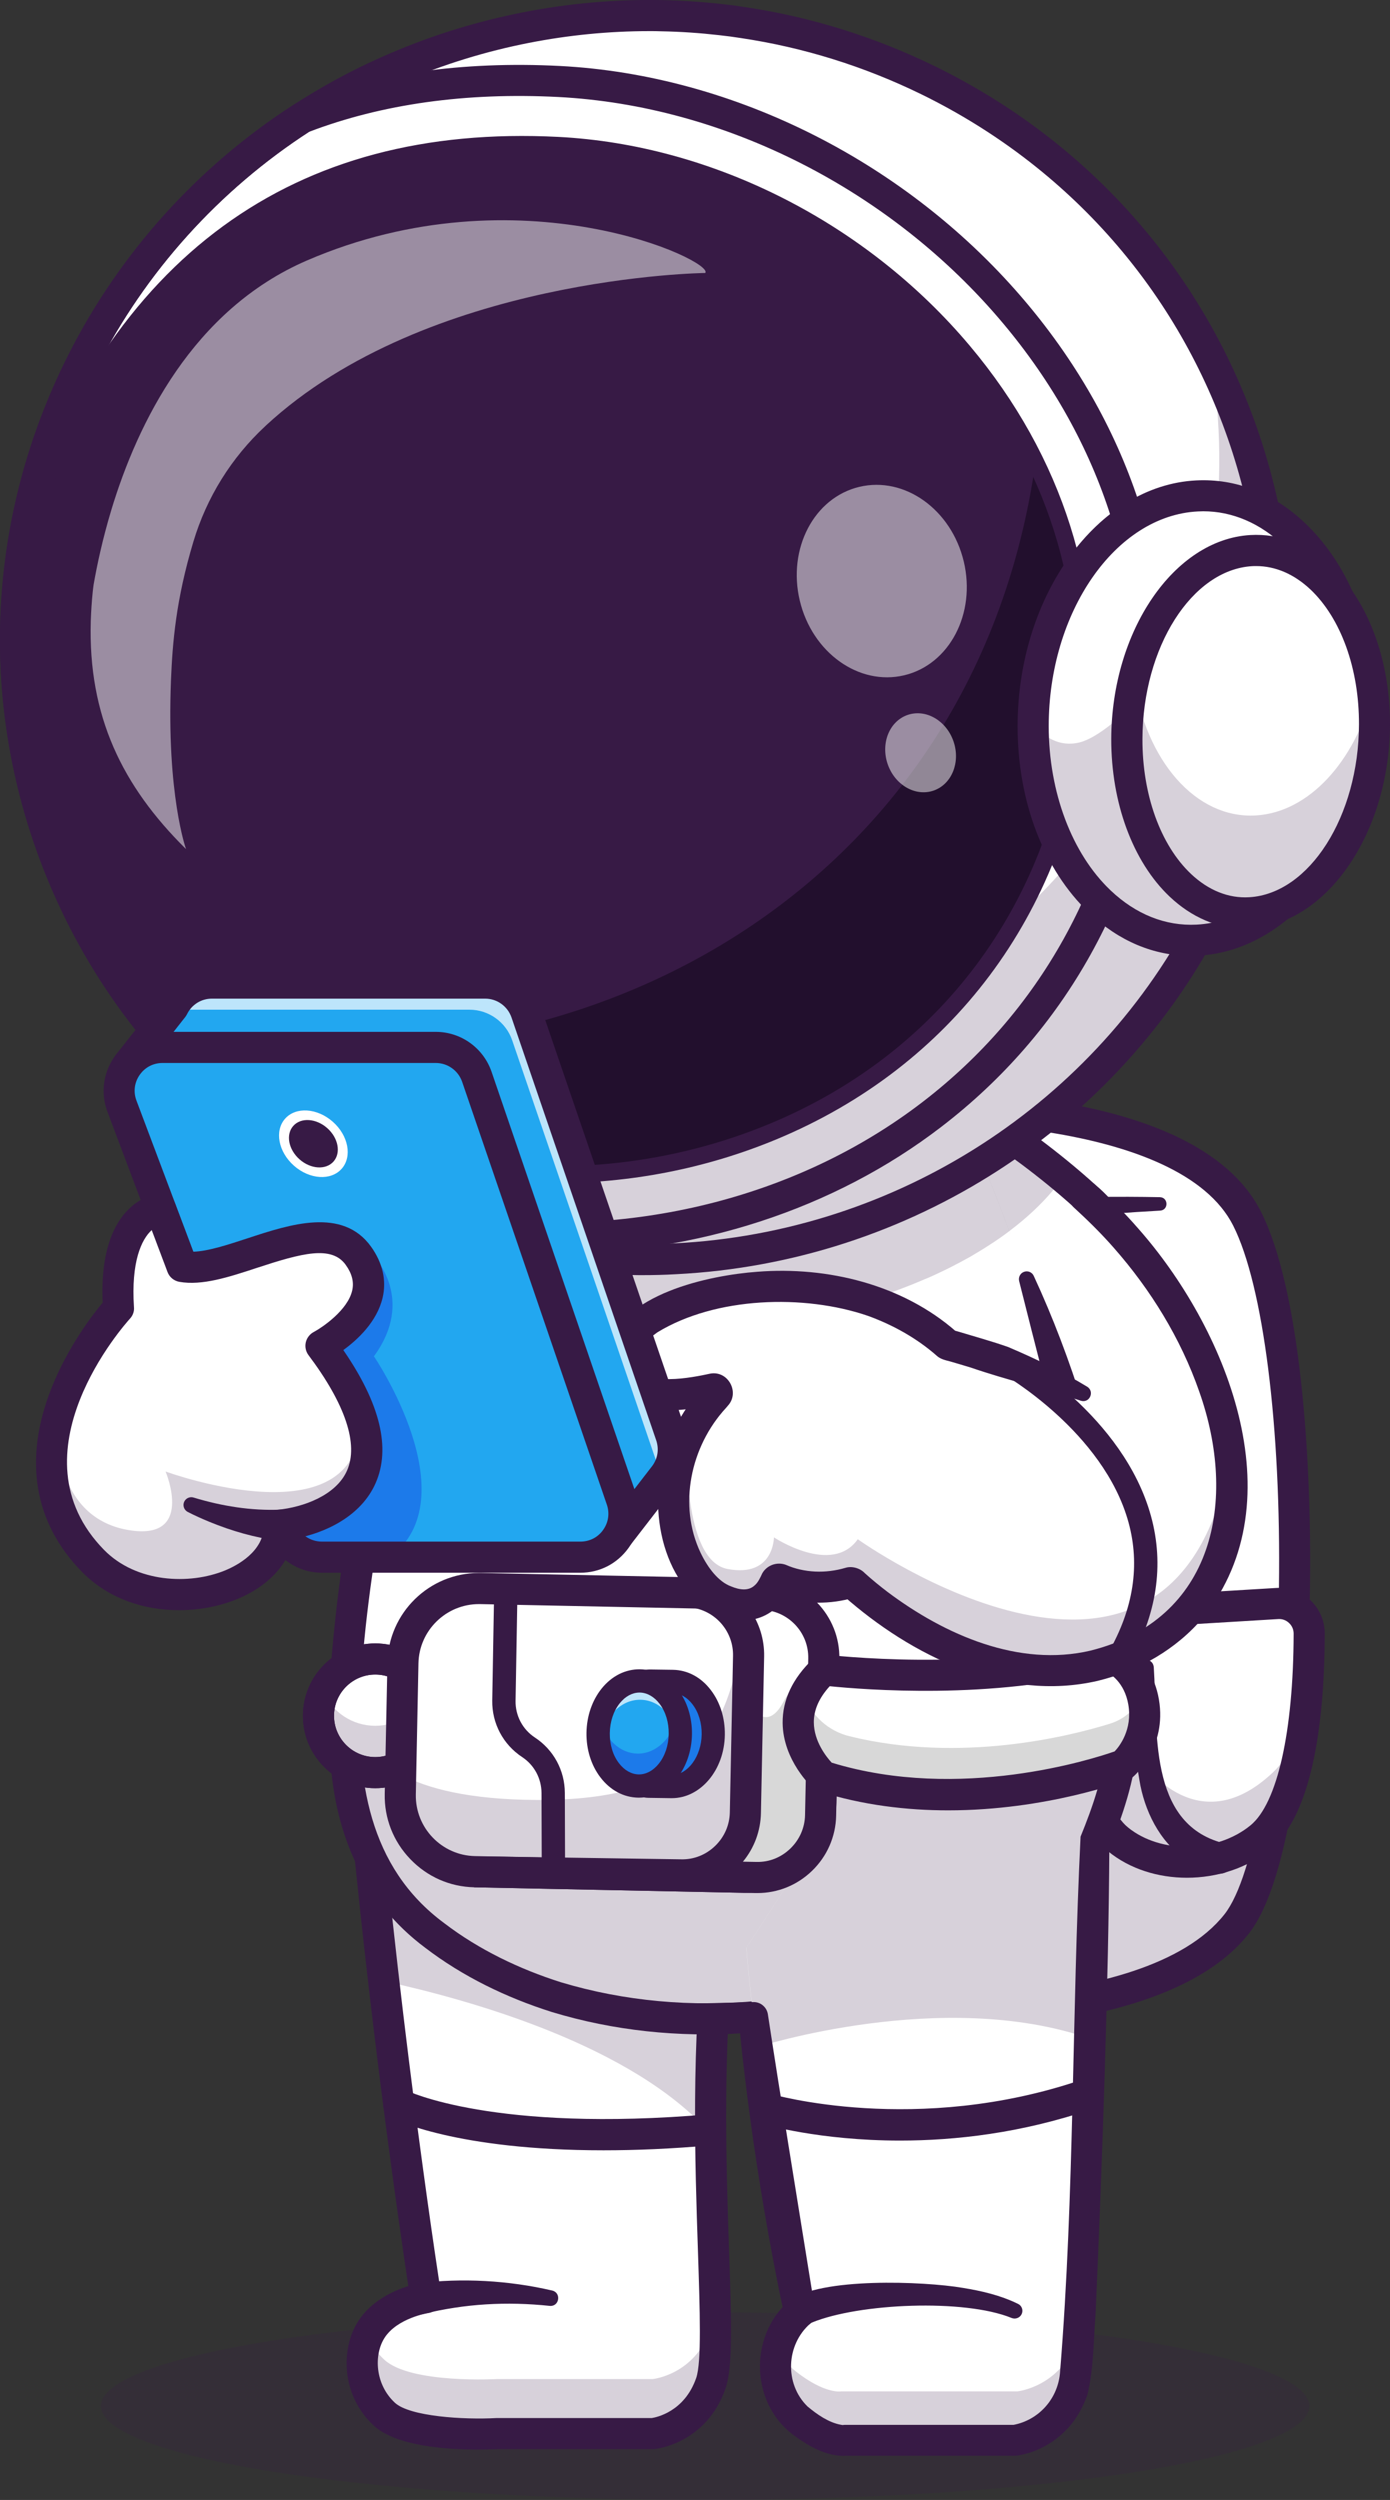 <?xml version="1.0" encoding="utf-8"?>
<!-- Generator: Adobe Illustrator 27.2.0, SVG Export Plug-In . SVG Version: 6.00 Build 0)  -->
<svg version="1.1" id="Layer_1" xmlns="http://www.w3.org/2000/svg" xmlns:xlink="http://www.w3.org/1999/xlink" x="0px" y="0px"
	 viewBox="0 0 1644.6 2956.3" style="enable-background:new 0 0 1644.6 2956.3;" xml:space="preserve">
<rect x="0" y="0" width="1644.6" height="2956.3" fill="#333333" stroke="none"/>
<style type="text/css">
	.st0{opacity:0.2;}
	.st1{fill:#371A45;}
	.st2{fill:#FFFFFF;}
	.st3{fill:#E8E8E8;}
	.st4{fill:#D8D8D8;}
	.st5{fill:#22A7F0;}
	.st6{fill:#1C7AEA;}
	.st7{opacity:0.7;}
	.st8{fill:#220F2D;}
	.st9{opacity:0.5;}
</style>
<g>
	<g>
		<g class="st0">
			<ellipse class="st1" cx="834.3" cy="2845.3" rx="714.9" ry="111"/>
		</g>
		<g>
			<g>
				<g>
					<path class="st2" d="M967.3,1314.9l7.8,169.1l27.1,585.1l14.4,311.4c0,0,11.9,0.9,32.1,1.5c87.6,2.7,330.2-0.1,414.5-106.8
						c38.4-48.6,61.1-190.4,67.1-346.1c7.2-189.7-10.4-400.2-54.7-488c-37.2-73.6-141.7-108.6-250-123.1
						c-39.8-5.4-80.2-8.1-117.9-8.8C1051.5,1308,1001.2,1311,967.3,1314.9z"/>
				</g>
				<g class="st0">
					<path class="st1" d="M1002.1,2069.1l14.4,311.5c0,0,342.9,25.9,446.6-105.3c38.4-48.6,61.1-190.4,67.1-346.1l-211.9-41.9
						c0,0-74.2-0.2-83.1,235.5c-2.5,65.9-103.6,89.2-177.6,35C1030.9,2138,1013.6,2106.5,1002.1,2069.1z"/>
				</g>
				<g>
					<path class="st1" d="M1087.2,2401.2c-40.5,0-68.2-2-72.1-2.3c-10.1-0.8-17.7-9.6-16.9-19.7c0.8-10.1,9.6-17.7,19.7-17
						c3.3,0.3,334.3,23.7,430.8-98.4c35.9-45.4,61.8-200.7,64.5-386.4c2.7-189.5-18.5-357.5-54.1-428
						c-62.5-123.8-356.9-131.8-489.6-116.3c-10.1,1.1-19.2-6-20.4-16.1c-1.2-10.1,6-19.2,16.1-20.4c120.3-14.1,449.4-17,526.7,136.2
						c46.2,91.5,60.3,289.9,58,445.1c-2.3,156.2-22.4,345.5-72.4,408.7C1398.4,2386.9,1196.3,2401.2,1087.2,2401.2z"/>
				</g>
				<g>
					<path class="st2" d="M1511.3,1896.2l-180.9,10.9c-16.1,1-29.6,12.7-32.7,28.6c-11.4,58.1-30.8,193.8,25.3,239.5
						c46.5,37.9,123,34.7,168.3-2.6c50.7-41.7,57.5-174.8,57.7-240.8C1549,1911.2,1531.7,1895,1511.3,1896.2z"/>
				</g>
				<g class="st0">
					<path class="st1" d="M1297.7,1935.7c-11.4,58.1-30.8,193.7,25.3,239.4c46.5,38,123,34.7,168.3-2.6
						c31.2-25.6,45.8-85.9,52.4-143.8c-8.6,28.9-21.7,52.2-37.8,67.4c-92.4,87.1-158.8-18.2-158.8-18.2s-12.2,25.2-21.6,26.5
						c-39.4,5.4-29.5-117.5-22.9-181C1300.3,1927.1,1298.5,1931.2,1297.7,1935.7z"/>
				</g>
				<g>
					<path class="st1" d="M1404.3,2220.5c-33.9,0-67.5-10.3-93-31.1c-61.6-50.3-46.3-182.7-31.7-257.3c4.7-24.1,25.2-41.9,49.7-43.4
						l180.9-10.9c14.8-0.9,29.5,4.4,40.3,14.6c10.8,10.2,16.9,24.5,16.9,39.3c-0.2,92.4-11.6,211.6-64.4,255
						C1475.6,2209.3,1439.8,2220.5,1404.3,2220.5z M1512.4,1914.6l-180.9,10.9c-7.8,0.5-14.3,6.1-15.8,13.8
						c-21.8,111.4-14.8,194.2,18.9,221.7c38.6,31.5,105,30.3,145-2.5c31.7-26,50.7-110.7,51-226.7c0-4.8-1.9-9.2-5.4-12.5
						C1521.7,1915.9,1517.1,1914.3,1512.4,1914.6L1512.4,1914.6z"/>
				</g>
				<g>
					<path class="st1" d="M1365.1,1971.5c5,73.5-7.5,184.5,81.9,208c9.9,2.5,15.9,12.5,13.4,22.4c-2.5,9.9-12.5,15.8-22.3,13.3
						c-12.3-3.8-24.3-9.4-35.3-16.8c-31.3-20.4-49-58.4-54.6-92.9c-8.2-44.4-2.7-89.6-2.6-133.2
						C1345.8,1959.9,1363.9,1959.1,1365.1,1971.5L1365.1,1971.5z"/>
				</g>
				<g>
					<path class="st1" d="M1372.6,1431.6c-73.1,4.1-146.9,10.4-218.9,23.6c-23.7,4.6-47.5,9.8-68.9,17.6
						c-23,7.7-35.3-25.5-12.6-34.6c50.3-14,100.4-17.2,151.5-20.3c49.7-2.6,99.1-3.2,148.8-2.2
						C1382.5,1416.1,1382.8,1431,1372.6,1431.6L1372.6,1431.6z"/>
				</g>
			</g>
			<g>
				<path class="st2" d="M1096.7,1282c0,0,100.5,54.4,187.1,132.8c63.5,57.5,101.6,262.3-17.6,327.2
					c-119.3,64.9-200.4-241.8-200.4-241.8"/>
			</g>
			<g>
				<path class="st2" d="M1259,1393.2c-36,53.4-101.3,99.4-185.6,132.6c-5-15.8-7.6-25.6-7.6-25.6l30.9-218.2
					C1096.7,1282,1179.1,1326.6,1259,1393.2z"/>
			</g>
			<g>
				<path class="st3" d="M1195.3,1458.9c-97.1,74.5-259.4,123.3-443.2,123.3c-102.1,0-197.5-15.1-278.8-41.2
					c12.8-80.7,25.7-169,37-265.5H1121C1148,1337.7,1173,1399,1195.3,1458.9z"/>
			</g>
			<g>
				<path class="st1" d="M1233,1769.4c-11.2,0-22.4-2.3-33.3-7.1c-91.6-39.5-145.7-235.2-151.6-257.4c-2.6-9.8,3.3-19.9,13.1-22.5
					c9.8-2.6,19.9,3.2,22.5,13.1c14.7,55.5,66.8,205.5,130.6,233c14.6,6.3,28.3,5.4,43.2-2.7c59.1-32.2,73.4-92.5,76.6-125.5
					c6.5-66.3-18.4-135.2-62-171.4c-0.2-0.2-0.4-0.3-0.6-0.5c-84-76.1-182.5-129.7-183.5-130.2c-8.9-4.8-12.3-16-7.4-24.9
					s16-12.3,24.9-7.4c4.2,2.3,103.3,56.2,190.4,135.1c53.2,44.4,82.5,124.1,74.8,203c-6.7,68.6-41.6,124.8-95.7,154.3
					C1261.3,1765.6,1247.1,1769.4,1233,1769.4z"/>
			</g>
			<g>
				<path class="st2" d="M840.8,2523.2c1.1,143,12,261.1,0.2,294.7c-19.1,54.9-68.7,59.7-68.7,59.7H588.7c0,0-102.7,5.8-133.9-22.8
					c-31.1-28.6-32.4-73.5-15.5-100.1c19.8-31.1,64.5-37.7,64.5-37.7s-24.9-158.3-49.9-374.5c-8.8-76.3-17.7-159.7-25.4-245.9
					l424,184.8C842.4,2363.1,840.2,2446.7,840.8,2523.2z"/>
			</g>
			<g class="st0">
				<path class="st1" d="M841.1,2818c-19.1,54.9-68.7,59.7-68.7,59.7H588.7c0,0-102.7,5.8-133.9-22.8c-28.3-26-31.9-65.3-19.7-92.2
					c4.3,10.1,10.7,19.6,19.7,27.8c31.2,28.7,133.9,22.8,133.9,22.8h183.6c0,0,49.7-4.8,68.7-59.7c2.6-7.6,4.2-19.5,4.9-35.1
					C847.1,2766.5,846.7,2801.9,841.1,2818z"/>
			</g>
			<g>
				<path class="st4" d="M845.9,2704.7c-1.3-52.6-4.5-120.5-5.1-195.1c-0.1-17.7-0.1-35.6,0.1-54
					C842.1,2561.8,848.3,2653.1,845.9,2704.7z"/>
			</g>
			<g class="st0">
				<path class="st1" d="M840.8,2523.2c-91.7-104.1-283.3-158-387-180.6c-8.8-76.3-17.7-159.7-25.4-245.9l424,184.8
					C842.4,2363.1,840.2,2446.7,840.8,2523.2z"/>
			</g>
			<g>
				<path class="st1" d="M564.6,2896.7c-35.7,0-95.8-3.9-122.3-28.3c-38.4-35.3-39.6-90.5-18.5-123.5c15.3-24,41.7-36,59.3-41.6
					c-10-66.4-47.5-322.2-72.9-605c-0.9-10.1,6.6-19.1,16.7-20c10.1-0.9,19.1,6.6,20,16.7c29.3,326.2,74.7,616.3,75.2,619.2
					c0.8,4.8-0.4,9.8-3.4,13.8c-2.9,4-7.3,6.6-12.1,7.3c-0.3,0-36.7,5.9-51.7,29.4c-12.6,19.8-11.4,54.7,12.4,76.7
					c17.5,16.1,80.9,20.2,120.4,18c0.3,0,0.7,0,1,0h182.5c5.1-0.8,38.6-7.3,52.5-47.3c6.5-18.6,4.4-79.4,2.1-149.8
					c-3.5-104.1-8.3-246.7,8.4-382.9c1.2-10.1,10.4-17.2,20.5-16c10.1,1.2,17.3,10.4,16,20.5c-16.3,133.4-11.6,274.3-8.1,377.2
					c2.8,83.1,4.6,138-4.1,163.1c-22.7,65.3-81.8,71.7-84.3,71.9c-0.6,0.1-1.2,0.1-1.8,0.1H589.2
					C584.5,2896.3,575.8,2896.7,564.6,2896.7z"/>
			</g>
			<g>
				<path class="st2" d="M1311.4,2048.2c-5.1,51.9-16.9,98.9-36.3,140.3c-79.2,168.5-491.2,290.6-750.1,108.3
					c-84.3-59.4-115.2-138.8-117.5-249.4c-3.4-170.2,61-414.1,102.8-771.9H1121c36.4,83.9,69,165.9,96.6,245.1
					C1287.7,1721.4,1325.6,1903.5,1311.4,2048.2z"/>
			</g>
			<g class="st0">
				<path class="st1" d="M1311.4,2048.2c-5.1,51.9-16.9,98.9-36.3,140.3c-79.2,168.5-491.2,290.6-750.1,108.3
					c-84.3-59.4-115.2-138.8-117.5-249.4C634.8,2059.5,1101.2,2077,1311.4,2048.2z"/>
			</g>
			<g class="st0">
				<path class="st1" d="M1103.9,1508.5c1.6-0.7,3.2-1.5,4.8-2.2c3-1.4,5.9-2.8,8.8-4.2c1.6-0.8,3.3-1.6,4.9-2.4
					c3.1-1.5,6.1-3.1,9.1-4.7c1.3-0.7,2.6-1.3,3.9-2c4.1-2.2,8.1-4.4,12.1-6.6c1.5-0.9,3-1.7,4.4-2.6c2.5-1.5,5.1-3,7.5-4.5
					c1.8-1.1,3.5-2.1,5.2-3.2c2.2-1.4,4.3-2.7,6.4-4.1c1.7-1.1,3.5-2.3,5.2-3.4c2.1-1.4,4.1-2.8,6.2-4.2c1.6-1.1,3.2-2.2,4.8-3.4
					c2.8-2,5.6-4.1,8.3-6.2c27-20.5,49.1-42.9,65.2-66.9c-46.9-39.2-94.7-70.7-126.2-90c-3.9-9.2-7.8-18.4-11.8-27.7H512.2
					c-11.3,96.5-24.2,184.8-37,265.5c81.3,26.1,176.7,41.2,278.8,41.2c127.1,0,243.8-23.3,335.9-62.4c1.2-0.5,2.4-1.1,3.7-1.6
					C1097.1,1511.6,1100.5,1510.1,1103.9,1508.5z"/>
			</g>
			<g>
				<path class="st1" d="M528.6,1277.6c-18,155.1-46.5,326.7-72.5,481.7c-12.6,79.6-25.5,158.9-29.4,239.1
					c-5.3,105,8.8,209.3,98.9,275.8c40.9,31.3,89.1,54.4,138.1,69.9c150.5,45.2,318.9,27.5,459.3-42.2
					c55.6-29,111.4-67.9,137.5-126.2c57.3-131.4,35.1-290.3,5-426.7c-19.9-78.1-40-155.5-59.7-234.1c-1.2-5,1.8-10,6.7-11.2
					c4.4-1.1,8.8,1.1,10.6,5.1c22.9,49.4,42.1,100.4,58.4,152.5c16.7,59.1,29.3,119.6,39.2,180.2c16.9,115.9,21.7,239.3-26.8,349.3
					c-5.5,13.2-13.9,26.6-22,38.3c-42.9,58-105.6,95-170.2,123.3c-141,58.1-302.3,71.4-449,26.8c-53.4-16.9-105-41.8-149.6-75.9
					C430.2,2249,396.5,2169,390.8,2080c-4.3-55.1,0-110.6,5.9-165.2c9.8-94.5,34.8-226.5,49.6-321.3c17.5-106.4,33.2-213,45.8-320.1
					C495.5,1249.8,530.5,1252.8,528.6,1277.6L528.6,1277.6z"/>
			</g>
			<g>
				<path class="st2" d="M1295.4,2178.8c-1.9,71.9-3.9,152.5-6,231.9c-5.4,199.7-12,391.4-20.3,415.3
					c-19.1,54.9-68.7,59.7-68.7,59.7H998.9c0,0-18.4,3.3-51.7-22.8c-27.5-21.5-39.6-67.1-20.8-103.4c6.6-12.8,19.5-25.1,19.5-25.1
					s-30.4-160.6-50.2-313.5h0c-5.2-40.8-9.7-81-12.7-117.5l189.9-292.8l199.4-307.5c14.5,143.9,38.8,218.8,49.9,280.4
					C1333.2,2043.8,1331.6,2091.4,1295.4,2178.8z"/>
			</g>
			<g class="st0">
				<path class="st1" d="M1276.4,2759.8c-2.2,35.1-4.7,58.7-7.3,66.2c-19.1,54.9-68.7,59.7-68.7,59.7H998.9c0,0-18.4,3.3-51.7-22.8
					c-23.3-18.2-35.5-53.6-27.3-86.1c5.3,11,12.7,20.4,21.7,27.5c34.5,27.1,53.5,23.6,53.5,23.6h208.5c0,0,51.3-5,71.2-61.8
					C1275.4,2764.6,1275.9,2762.5,1276.4,2759.8z"/>
			</g>
			<g class="st0">
				<path class="st1" d="M1295.4,2178.8c-1.9,71.9-3.9,152.5-6,231.9c-174-60.5-393.6,10.1-393.6,10.1h0
					c-5.2-40.8-9.7-81-12.7-117.5l189.9-292.8l249.3-27.1C1333.2,2043.8,1331.6,2091.4,1295.4,2178.8z"/>
			</g>
			<g>
				<path class="st1" d="M599.8,2329.4c69.5,25.6,142.3,40.6,216.5,39.7c24.6,0,49.5-1,75-1.6c8.6-0.2,15.8,6,17.2,14.2
					c14.7,96.8,33.2,208.8,48.7,305.7c2.4,14.5,4.7,29,6.9,43.5c1.5,6.2-0.4,13-5.3,16.7c-28.8,25-30.9,71.2-3.4,98.1
					c11.5,9.6,25,19,39.6,21.7c0.7,0.2,1.3,0.1,1.9,0.2c-0.2,0,0.5-0.1-1.1,0.2l3.2-0.3h201.4l-1.8,0.1
					c30.5-5.6,53.8-31.3,55.7-63.6c17.1-210,13.8-421.8,24.2-632.1c14.9-36.5,27.6-73.7,30.6-111.1c3.4-38.5-4.7-76.5-13.3-114.6
					c-9-39.2-18.1-79.3-25.1-119.7c-7.1-40.3-12.5-80.9-16.6-121.6c-1-10.1,6.3-19.1,16.4-20.2s19.1,6.3,20.2,16.4
					c7.7,80.3,22.3,158.2,41,236.9c9.2,40.6,17.9,83.1,14,125.6c-3.5,42.7-17.3,83.2-33.2,122.1c-0.7,150.5-8.4,375.9-16.3,551.6
					c-2.5,31.5-2.1,63.4-9.6,94.5c-6.3,18.3-17.1,35.7-32.6,48.7c-13.6,11.5-29.9,19.5-47.4,22.8c-1.4,0.3-4.1,0.7-6.2,0.7
					c0,0-201.4,0-201.4,0l3.2-0.3c-2.7,0.4-3.1,0.3-4.3,0.4c-20.7,0-40-11-56-22.3c-53.7-37-57.1-117.7-8.6-160.8
					c0,0-5.3,16.7-5.3,16.7c-3.2-14.5-6.2-29-9-43.5c-14.2-72.1-26.1-146.1-35.3-218.9c-3.6-29.4-7.3-58.8-9.5-88.4l17.4,15.4
					c-50.3-0.1-102.6,0.5-152.7-8.6c-50.7-8.6-99.8-25.4-146.1-47.4C582.7,2341.6,588.2,2325.4,599.8,2329.4L599.8,2329.4z"/>
			</g>
			<g>
				<path class="st1" d="M956.5,1822.3c9.1,11.7,22.1,22.5,35.4,28.8c9.3,4.5,13.3,15.7,8.8,25c-5.5,12.1-22.7,14.3-31.1,4.2
					c-14-14.8-23.7-31.2-29.8-50.5c-1.5-4.9,1.2-10,6.1-11.5C950,1816.9,954.2,1818.8,956.5,1822.3L956.5,1822.3z"/>
			</g>
			<g>
				<circle class="st2" cx="444" cy="2029" r="67.2"/>
			</g>
			<g class="st0">
				<path class="st1" d="M511.2,2029c0,37.1-30.1,67.2-67.2,67.2s-67.2-30.1-67.2-67.2c0-9.9,2.1-19.3,6-27.7
					c10.5,23.3,34,39.5,61.2,39.5c27.2,0,50.7-16.2,61.2-39.5C509.1,2009.8,511.2,2019.1,511.2,2029z"/>
			</g>
			<g>
				<path class="st1" d="M444,2114.6c-47.2,0-85.6-38.4-85.6-85.6c0-47.2,38.4-85.6,85.6-85.6c47.2,0,85.6,38.4,85.6,85.6
					C529.6,2076.2,491.2,2114.6,444,2114.6z M444,1980.2c-26.9,0-48.8,21.9-48.8,48.8c0,26.9,21.9,48.8,48.8,48.8
					c26.9,0,48.8-21.9,48.8-48.8C492.8,2002.1,470.9,1980.2,444,1980.2z"/>
			</g>
			<g>
				<path class="st1" d="M444,2114.6c-47.2,0-85.6-38.4-85.6-85.6c0-47.2,38.4-85.6,85.6-85.6c47.2,0,85.6,38.4,85.6,85.6
					C529.6,2076.2,491.2,2114.6,444,2114.6z M444,1980.2c-26.9,0-48.8,21.9-48.8,48.8c0,26.9,21.9,48.8,48.8,48.8
					c26.9,0,48.8-21.9,48.8-48.8C492.8,2002.1,470.9,1980.2,444,1980.2z"/>
			</g>
			<g>
				<g>
					<path class="st2" d="M546.7,2213l347.9,7.1c41.2,0.9,75.6-32.1,76.4-73.4l3.8-185.1c0.7-36.1-24.5-66.9-58.4-74.6
						c-4.8-1.1-9.8-1.7-14.9-1.8l-347.8-7.1c-41.2-0.9-75.6,32.1-76.4,73.4l-3,146.6l-0.8,38.5
						C472.4,2177.8,505.5,2212.2,546.7,2213z"/>
				</g>
				<g>
					<path class="st2" d="M546.7,2213l347.9,7.1c41.2,0.9,75.6-32.1,76.4-73.4l3.8-185.1c0.7-36.1-24.5-66.9-58.4-74.6
						c-4.8-1.1-9.8-1.7-14.9-1.8l-347.8-7.1c-41.2-0.9-75.6,32.1-76.4,73.4l-3,146.6l-0.8,38.5
						C472.4,2177.8,505.5,2212.2,546.7,2213z"/>
				</g>
				<g>
					<path class="st2" d="M546.7,2213l347.9,7.1c41.2,0.9,75.6-32.1,76.4-73.4l3.8-185.1c0.7-36.1-24.5-66.9-58.4-74.6
						c-4.8-1.1-9.8-1.7-14.9-1.8l-347.8-7.1c-41.2-0.9-75.6,32.1-76.4,73.4l-3,146.6l-0.8,38.5
						C472.4,2177.8,505.5,2212.2,546.7,2213z"/>
				</g>
				<g class="st0">
					<path class="st1" d="M546.1,2213l347.9,7.1c41.2,0.9,75.6-32.1,76.4-73.4l3.8-185.1c0.7-36.1-24.5-66.9-58.4-74.6
						c-20,12.7-32.7,20.8-32.7,20.8c-20,148.2-63.8,221.5-248.4,220.7c-79.7-0.4-129.7-13.5-161.1-30.5l-0.8,38.5
						C471.9,2177.8,505,2212.2,546.1,2213z"/>
				</g>
				<g>
					<path class="st1" d="M881.4,2238.3c-0.8,0-1.5,0-2.3,0l-317.9-6.5c-28.8-0.6-55.7-12.4-75.8-33.4
						c-20.1-20.9-30.8-48.3-30.2-77.1l3.2-155.2c1.2-58.9,49.5-106,108.2-106c0.8,0,1.5,0,2.3,0l317.9,6.5
						c28.8,0.6,55.7,12.4,75.8,33.4c20.1,20.9,30.8,48.3,30.2,77.1l-3.2,155.2C988.4,2191.2,940.1,2238.3,881.4,2238.3z
						 M879.9,2201.5c0.5,0,1,0,1.5,0c38.7,0,70.6-31.1,71.4-70l3.2-155.2c0.4-19-6.7-37.1-20-50.9c-13.3-13.8-31-21.7-50-22
						l-317.9-6.5c-0.5,0-1,0-1.5,0c-38.7,0-70.7,31.1-71.5,70L492,2122c-0.8,39.4,30.6,72.1,70,72.9L879.9,2201.5z"/>
				</g>
				<g>
					<path class="st2" d="M669.7,2214.3l0.7,1.3l224.1,4.6c30.2,0.6,56.7-16.9,69-42.6c4.5-9.3,7.1-19.7,7.3-30.7l1.7-82.2l0.6-27.1
						l0.9-47.6l0.6-28.1c0.8-41.2-32.2-75.6-73.3-76.4l-75.2-1.5c34.5,7.2,60.3,38.3,59.5,74.7l-1.1,54.9l-1,45.1l-1.7,85.2
						c-0.9,41.1-35.3,74.2-76.5,73.3L669.7,2214.3z"/>
				</g>
				<g>
					<path class="st4" d="M634.2,2213.5l0.7,1.3l259.6,5.3c30.2,0.6,56.7-16.9,69-42.6c4.5-9.3,7.1-19.7,7.3-30.7l1.7-82.2l0.6-27.1
						l0.9-47.6c-15-2.4-35.1-0.7-46.4,21.3c-15.7,30.6-31.5,19.9-43.1,2.3l-1,45.1l-1.7,85.2c-0.9,41.1-35.3,74.2-76.5,73.3
						L634.2,2213.5z"/>
				</g>
				<g>
					<path class="st1" d="M896.1,2238.6c-0.7,0-1.3,0-2,0l-333.2-6.8l0.2-18.3c0.2-13.4,9.6-16.9,18.7-17.7l0-0.4l5.6,0.1
						c1.5,0,2.8,0,4.1,0l216.3,3.2c15.2,0.4,29.4-5.3,40.3-15.8c10.9-10.5,17.1-24.6,17.4-39.6l3.8-185.1
						c0.6-27.1-18.3-50.9-44.9-56.5l4.2-36.4l75.1,1.5c51.5,1.1,92.5,43.8,91.4,95.2l-3.8,185.1c-0.5,24.8-10.7,48.1-28.7,65.4
						C943,2229.4,920.2,2238.6,896.1,2238.6z M879,2201.5l15.9,0.3c15.2,0.4,29.3-5.3,40.2-15.8c10.9-10.5,17.1-24.6,17.4-39.6v0
						l3.8-185.1c0.7-31.2-24.2-57-55.4-57.7l-13.8-0.3c11.1,15.8,17.4,35.1,17,55.6l-3.8,185.1
						C899.9,2165.2,892.4,2185.3,879,2201.5z"/>
				</g>
				<g>
					<path class="st5" d="M746.7,2049.8c-0.1,6.8,8.7,62.3,8.7,62.3s17.5,0.3,39,0.6c26.9,0.4,49-27.1,49.6-61.4
						c0.5-34.3-20.9-62.4-47.7-62.8c-18.1-0.3-39-0.6-39-0.6S746.8,2038.6,746.7,2049.8z"/>
				</g>
				<g>
					<path class="st6" d="M746.7,2049.8c-0.1,6.8,8.7,62.3,8.7,62.3s17.5,0.3,39,0.6c26.9,0.4,49-27.1,49.6-61.4
						c0.5-34.3-20.9-62.4-47.7-62.8c-18.1-0.3-39-0.6-39-0.6S746.8,2038.6,746.7,2049.8z"/>
				</g>
				<g>
					<path class="st1" d="M794.9,2126.4c-0.3,0-0.5,0-0.8,0l-27.1-0.4c-13.7-0.2-25.1-10.1-27.2-23.6c-7.1-46.1-7.1-50.8-7-52.8v0
						c0-2.5,0.2-10.2,8.5-52.8c2.6-13.1,14.1-22.6,27.4-22.6c0.1,0,0.3,0,0.4,0l27.2,0.4c17.3,0.3,33.3,8.8,44.9,24.2
						c10.9,14.3,16.7,33,16.4,52.7C857.1,2092.9,829,2126.4,794.9,2126.4z M760.5,2049.9c0,1.1,0.5,8.4,6.7,48.3l27.4,0.7
						c0.1,0,0.2,0,0.4,0c18.7,0,34.8-21.8,35.2-47.8c0.2-13.5-3.6-26.2-10.8-35.6c-6.4-8.4-14.7-13.1-23.3-13.3l-27.2-0.4
						C762.7,2031.5,760.5,2046,760.5,2049.9z"/>
				</g>
				<g>
					
						<ellipse transform="matrix(1.480332e-02 -1 1 1.480332e-02 -1304.585 2775.764)" class="st5" cx="756.3" cy="2049.9" rx="62.1" ry="48.6"/>
				</g>
				<g class="st7">
					<path class="st2" d="M804.9,2050.6c0,2.6-0.2,5.1-0.5,7.6c-4.8-27.3-23.6-47.8-46.5-48.2c-24.9-0.4-45.7,23.1-49.1,53.8
						c-0.8-4.7-1.2-9.6-1.2-14.7c0.5-34.3,22.7-61.8,49.5-61.4C784.1,1988.2,805.4,2016.3,804.9,2050.6z"/>
				</g>
				<g>
					<path class="st6" d="M804.9,2050.6c-0.5,34.3-22.7,61.8-49.5,61.4c-26.9-0.4-48.2-28.5-47.7-62.9c0.1-5.4,0.7-10.7,1.8-15.6
						c6.7,23.2,24.1,39.9,44.7,40.2c22.6,0.4,41.9-19.1,47.8-45.7C804,2035,805,2042.7,804.9,2050.6z"/>
				</g>
				<g>
					<path class="st1" d="M756,2125.8c-0.3,0-0.5,0-0.8,0c-17.3-0.3-33.3-8.8-44.9-24.1c-10.9-14.3-16.7-33-16.4-52.7
						c0.3-19.7,6.7-38.2,17.9-52.2c12.1-15,28.3-23.1,45.6-22.8c17.3,0.3,33.3,8.8,44.9,24.2c10.9,14.3,16.7,33,16.4,52.7
						c-0.3,19.7-6.7,38.2-17.9,52.2C788.9,2117.7,773,2125.8,756,2125.8z M707.7,2049.2l13.8,0.2c-0.2,13.5,3.6,26.2,10.8,35.6
						c6.4,8.4,14.7,13.1,23.3,13.3c0.1,0,0.2,0,0.4,0c8.5,0,16.8-4.4,23.4-12.6c7.4-9.2,11.6-21.7,11.8-35.3
						c0.2-13.5-3.6-26.2-10.8-35.6c-6.4-8.4-14.7-13.1-23.3-13.3c-0.1,0-0.2,0-0.4,0c-8.5,0-16.8,4.4-23.4,12.6
						c-7.4,9.2-11.6,21.7-11.8,35.3L707.7,2049.2z"/>
				</g>
				<g>
					<path class="st1" d="M654.8,2227.7c-7.6,0-13.8-6.1-13.8-13.8l-0.3-93.7c-0.1-17.1-8.6-33-22.9-42.4
						c-22.6-14.9-35.8-39.9-35.4-66.9l2.3-132c0.1-7.5,6.3-13.6,13.8-13.6c0.1,0,0.2,0,0.2,0c7.6,0.1,13.7,6.4,13.6,14l-2.3,132
						c-0.3,17.5,8.3,33.8,22.9,43.4c22.1,14.5,35.3,38.9,35.4,65.4l0.3,93.7C668.6,2221.5,662.5,2227.7,654.8,2227.7
						C654.9,2227.7,654.8,2227.7,654.8,2227.7z"/>
				</g>
			</g>
			<g>
				<path class="st2" d="M1306.9,1956c0,0,38.2,10.1,46.2,56.8c8,46.8-24.4,74.3-24.4,74.3s-180,69-354.6,13.5
					c0,0-67.2-61.2,0.6-125.8C974.7,1974.8,1160.6,1997.7,1306.9,1956z"/>
			</g>
			<g>
				<path class="st4" d="M1328.7,2087.1c0,0-180,69-354.6,13.5c0,0-47.8-43.4-22.1-95.8c0.1,0.2,0.2,0.5,0.2,0.7
					c8,23.9,28.3,41.6,52.7,47.6c131.7,32.5,261.1-0.1,308.4-14.8c16.7-5.2,30.6-17.1,37.6-33.1c0.1-0.2,0.2-0.3,0.2-0.5
					c0.7,2.6,1.3,5.2,1.8,8.1C1361,2059.6,1328.7,2087.1,1328.7,2087.1z"/>
			</g>
			<g>
				<path class="st1" d="M1121.9,2140.8c-48.3,0-100.9-5.9-153.4-22.6l-3.8-1.2l-3-2.7c-1.4-1.3-35.2-32.5-35.7-76.7
					c-0.3-27.4,11.8-52.9,36-76l6.3-6l8.6,1.1c1.8,0.2,184,21.9,324.9-18.3l4.9-1.4l4.9,1.3c2,0.5,49.8,13.8,59.6,71.5
					c9.6,56.4-28.9,90-30.6,91.4l-2.4,2l-2.9,1.1C1329.9,2106.3,1238.3,2140.8,1121.9,2140.8z M984,2084.4
					c152,46.5,309.9-4.6,334.8-13.3c5.7-6,21.2-25.7,16.2-55.3c-4.5-26.2-21.1-36.9-28.9-40.6c-130.2,35.4-285.2,22.8-324.4,18.8
					c-12.6,13.8-18.9,28.2-18.8,42.7C963,2059.3,977.9,2077.8,984,2084.4z"/>
			</g>
			<g>
				<path class="st2" d="M1333.8,1956.8c-163.7,72.2-325.9-85.9-325.9-85.9s-44.6,16.5-88.5-5.2c0,0-13.3,50.2-65.7,25.4
					c-39.9-18.9-79.3-104.2-40.6-189.1c0,0,0,0,0,0c9.9-21.7,24.8-43.2,46.1-63.7c-3.9,1.2-119.2,37.4-123.4-28.5
					c-4.2-65.8,161.7-113,286.4-74.7c61.3,18.8,99.2,55.1,99.2,55.1s79.4,20.6,161.3,57.9l1.2-233.3
					c98.2,88.3,159.9,203.3,171.8,306.8v0C1467.3,1823.4,1430.9,1913.9,1333.8,1956.8z"/>
			</g>
			<g class="st0">
				<path class="st1" d="M1333.8,1956.8c-163.7,72.2-325.9-85.9-325.9-85.9s-44.6,16.5-88.5-5.2c0,0-13.3,50.2-65.7,25.4
					c-39.9-18.9-79.3-104.2-40.6-189.1c-0.2,3.5-6.3,143.3,47.8,153.4c54.8,10.3,54.8-37.4,54.8-37.4s68.6,45.5,99.2,2.2
					c0,0,376.2,269.1,440.7-98.6C1467.3,1823.4,1430.9,1913.9,1333.8,1956.8z"/>
			</g>
			<g>
				<path class="st1" d="M1278.8,1656.4c-43.1-14.2-87.1-24.4-129.9-39.1c-5.6-1.8-18.8-5.6-24.2-7.2c-5.5-1.5-12-2.7-16.4-6.9
					c-23.7-20.8-51.9-36.5-81.5-47.2c-75.3-25.8-180.1-22.6-249.1,19.6c-13.2,9.4-26.5,21-23.1,37.3c6.4,28.1,64.7,16,86,11.4
					c21.2-3.6,35,22.6,20.5,38.1c0,0-0.3,0.4-0.3,0.4l-0.6,0.7l-1.3,1.5c-41.9,45.4-56.8,115.2-29.9,171.4
					c8.6,17.9,21.3,34.3,36.1,39.6c9.7,4,20.5,6,28.3-1.7c3.7-3.3,6.3-9.1,8.5-13.8c5.6-9.8,17.6-13.8,27.7-10.1
					c22,9.7,47.6,10.5,70.7,3.6c7.8-2.4,17.4,0.4,23,6.4c8.5,7.7,17.5,15,26.8,22.1c67.8,50.9,155.5,89.3,240.2,69.4
					c146.5-36.7,174.3-177.6,128.5-306.6c-21.7-62.2-57.2-120-100.9-169.6c-14.6-16.7-30.4-32.2-46.7-47.2
					c-7.8-6.8-8.4-18.7-1.4-26.3c6.9-7.5,18.5-7.9,26-1.1c17.3,16,34.2,32.5,49.7,50.3c104.4,117.3,189.3,321.6,78.6,460.7
					c-32.2,38.4-77.1,63.9-125.5,75.6c-109.3,25.2-220-29.5-300.2-100.2c0,0-0.9-0.8-0.9-0.8l-0.4-0.4c-0.4-0.4,0.5,0.5,0.8,0.7
					c3.5,2.8,8.3,3.6,12.2,2.4c-1.1,0.4-3.4,0.9-4.5,1.2c-28.7,7.3-59.8,6.2-87.4-5.2l-1.2-0.5l-0.6-0.2c5.3,2.4,13.7,0.5,17.2-5.9
					c-14.5,35.1-52.7,48.7-92.3,26.7c-64-40.9-76.1-135.3-49.5-201.4c9.4-24.3,23.8-46.1,40.7-65.2c0,0,0.8-0.9,0.8-0.9l0.4-0.4
					c-9.6,11.1,1.6,25.4,12.7,22.9c-32.5,6.7-64.8,12.7-97.6-1.4c-23.3-10-36.2-38.5-30.7-63c15.6-65.9,120.7-88,178.1-92.2
					c82.8-6.5,171.8,15,235.5,71.1c0,0,0.7,0.7,0.7,0.7c-1.1-1.3-4.1-2.7-5.6-3c2.4,0.6,5.2,1.5,7.5,2.1c19,5.7,39.7,11.5,58.3,18
					c32.1,13.6,63.6,28.8,93.5,46.9C1295.6,1645.4,1289.2,1659.7,1278.8,1656.4L1278.8,1656.4z"/>
			</g>
			<g>
				<g>
					<path class="st2" d="M88.8,1067.6c52.7,111.2,133.8,209.9,239.4,284.4c21.5,15.2,44,29.4,67.5,42.4
						c11.4,6.4,23.1,12.5,35.1,18.4c36.1,17.7,72.9,32.1,110.1,43.6c32.1,9.9,64.6,17.5,97.2,23c39.3,6.6,78.8,9.9,118.1,10.2
						c14.3,0.1,28.6-0.3,42.9-0.9c260.8-13.1,507.4-160.9,632.5-408c184.4-363.9,35.2-805.1-333.1-985.5
						c-71-34.7-144.9-57.3-219.3-68.4c-8.7-1.4-17.4-2.5-26.2-3.4c-23.4-2.7-46.9-4.3-70.3-4.7c-54.1-1.1-107.9,3.8-160.4,14.1
						c-52.5,10.3-103.8,26.1-152.8,47.1c-15.6,6.7-31,13.8-46.1,21.6c-22.7,11.6-44.8,24.3-66.3,38.3
						C249.8,208.7,159.1,306,97.7,427.3C-8.4,636.6-4.1,871.4,88.8,1067.6z"/>
					<path class="st1" d="M759.5,1491.4c-1.1,0-2.2,0-3.3,0c-39.8-0.3-79.6-3.7-118.4-10.2c-33.1-5.5-65.9-13.3-97.4-23
						c-37.6-11.5-74.8-26.2-110.4-43.7c-13.1-6.5-24.6-12.5-35.2-18.5c-23.1-12.8-45.8-27.1-67.7-42.5
						c-103.2-72.8-186.2-171.4-240-285.1C-10,863.2-6.7,629.2,96.1,426.4c59.4-117.3,149.3-217,260-288.4
						c20.9-13.6,43.3-26.5,66.5-38.3C437.5,92,453,84.8,468.8,78c49.1-21,100.7-36.9,153.1-47.2c53-10.4,107.1-15.2,160.8-14.1
						c23.4,0.5,47.1,2.1,70.5,4.7c9.4,1,18,2.1,26.3,3.5c75.9,11.3,149.9,34.3,219.9,68.5c179.3,87.8,312.6,239.5,375.4,427
						c62.3,186,47.6,385.3-41.5,561c-120.9,238.7-363.9,395.4-634.1,409C785.9,1491,772.6,1491.4,759.5,1491.4z M768.2,20.2
						c-48.7,0-97.5,4.8-145.5,14.2c-52.2,10.2-103.5,26-152.4,47c-15.7,6.7-31.2,14-46,21.5c-23.1,11.8-45.3,24.7-66.2,38.2
						c-110.2,71-199.6,170.3-258.7,287C-2.9,629.9-6.2,862.7,90.5,1066.8c53.6,113.1,136.1,211.2,238.8,283.6
						c21.7,15.3,44.4,29.5,67.3,42.3c10.6,5.9,22,11.9,35,18.4c35.4,17.4,72.4,32,109.9,43.5c31.4,9.7,64,17.4,96.9,22.9
						c38.6,6.5,78.2,9.9,117.8,10.2c14.2,0.1,28.6-0.3,42.8-0.9c268.9-13.5,510.7-169.5,631-407c88.6-174.8,103.3-373,41.3-558.1
						c-62.5-186.6-195.1-337.5-373.5-424.9c-69.6-34-143.2-57-218.8-68.2c-8.3-1.3-16.8-2.4-26.1-3.4c-23.3-2.7-46.9-4.3-70.1-4.7
						C777.8,20.3,773,20.2,768.2,20.2z"/>
				</g>
				<g class="st0">
					<path class="st1" d="M1431.5,1080.6c-125.1,247.1-371.8,394.9-632.5,408c-14.2,0.7-28.5,1-42.8,1
						c-39.3-0.3-78.8-3.6-118.1-10.2c-32.6-5.5-65.1-13-97.2-23c-37.3-11.4-74.1-25.9-110.2-43.6c-11.9-6-23.6-12-35.1-18.4
						c-23.5-13.1-45.9-27.3-67.5-42.5c-105.6-74.5-186.7-173.1-239.4-284.4c-28.9-61.1-49.3-126-60.4-192.7
						c52.7,105,131.2,198,231.9,269.1c21.5,15.2,44,29.4,67.5,42.5c11.4,6.4,23.1,12.5,35.1,18.4c36.1,17.7,72.9,32.1,110.1,43.6
						c32.1,9.9,64.6,17.5,97.2,23c39.3,6.6,78.8,9.9,118.1,10.2c14.4,0.1,28.6-0.3,42.9-1c260.8-13.1,507.4-160.9,632.5-408
						c73-144.1,93.7-300.3,69.2-447.7C1533,624.1,1540.4,865.8,1431.5,1080.6z"/>
				</g>
				<g>
					<path class="st1" d="M759.5,1503.8c-1.1,0-2.2,0-3.4,0c-40.5-0.3-81-3.8-120.4-10.4c-33.7-5.6-67-13.5-99-23.4
						c-38.2-11.7-76-26.6-112.2-44.4c-13.3-6.6-25-12.7-35.8-18.8c-23.4-13-46.6-27.6-68.8-43.2c-104.9-74-189.3-174.3-244.1-289.9
						l0,0C-22.9,865-19.5,627.1,85,420.8c60.4-119.3,151.8-220.7,264.4-293.2c21.3-13.8,44-26.9,67.6-39c15.2-7.7,31-15.1,47-22
						c49.9-21.4,102.3-37.5,155.6-48C673.4,8,728.3,3.2,782.9,4.3c23.8,0.5,47.9,2.1,71.6,4.8c9.5,1,18.3,2.2,26.8,3.5
						c77.1,11.4,152.3,34.9,223.4,69.7c182.3,89.3,317.8,243.5,381.7,434.2c63.4,189.2,48.4,391.8-42.2,570.5
						c-122.9,242.6-369.9,401.9-644.5,415.8C786.3,1503.4,772.8,1503.8,759.5,1503.8z M768.2,32.6c-47.9,0-95.9,4.7-143.1,14
						c-51.4,10.1-101.8,25.6-149.9,46.2c-15.5,6.6-30.7,13.7-45.2,21.2c-22.7,11.6-44.6,24.2-65.1,37.5
						c-108.3,69.9-196.3,167.4-254.4,282.2C9.9,632,6.7,860.8,101.7,1061.5l0,0c52.6,111.2,133.8,207.6,234.7,278.8
						c21.4,15,43.6,29.1,66.2,41.6c10.4,5.8,21.7,11.7,34.5,18.1c34.8,17,71.2,31.4,108,42.7c30.9,9.5,62.9,17.1,95.3,22.5
						c37.9,6.4,76.9,9.7,115.9,10c13.9,0,28.1-0.3,42.1-0.9c264.4-13.3,502.2-166.7,620.5-400.2c87.1-171.8,101.5-366.7,40.6-548.6
						c-61.4-183.4-191.8-331.7-367.2-417.7c-68.5-33.5-140.9-56.1-215.2-67.1c-8.2-1.3-16.5-2.4-25.7-3.4c-23-2.6-46.2-4.2-69-4.6
						C777.6,32.7,772.9,32.6,768.2,32.6z"/>
				</g>
				<g>
					<path class="st1" d="M759.5,1507.9c-1.1,0-2.2,0-3.4,0c-40.7-0.3-81.4-3.8-121.1-10.5c-33.8-5.7-67.3-13.6-99.6-23.5
						c-38.4-11.8-76.4-26.8-112.8-44.6c-13.4-6.6-25.1-12.8-36-18.9c-23.5-13.1-46.8-27.7-69.1-43.4
						c-105.5-74.4-190.4-175.2-245.4-291.5l0,0c-99.3-209.8-96-449.1,9.1-656.5C142,299,234,197.1,347.1,124.1
						c21.4-13.9,44.2-27.1,67.9-39.2c15.2-7.8,31.1-15.2,47.3-22.1c50.2-21.5,102.8-37.7,156.5-48.2C672.9,3.9,728.2-0.9,783,0.1
						c23.9,0.5,48.1,2.1,72,4.8c9.6,1,18.4,2.2,27,3.6c77.4,11.5,153.1,35.1,224.5,70c183.3,89.8,319.6,244.9,383.8,436.6
						c63.7,190.3,48.6,394-42.4,573.7c-123.6,243.9-371.9,404.1-648,418C786.5,1507.6,772.9,1507.9,759.5,1507.9z M768.2,36.8
						c-47.6,0-95.4,4.7-142.3,13.9c-51.1,10-101.3,25.5-149.1,45.9c-15.4,6.6-30.5,13.7-45,21.1c-22.6,11.5-44.3,24.1-64.7,37.3
						c-107.7,69.5-195.2,166.5-253,280.6C14.2,632.8,11,860.2,105.4,1059.7l0,0c52.3,110.6,133,206.4,233.4,277.2
						c21.2,15,43.4,28.9,65.9,41.4c10.4,5.8,21.6,11.7,34.3,18c34.6,16.9,70.7,31.2,107.3,42.5c30.7,9.5,62.6,17,94.8,22.4
						c37.7,6.3,76.5,9.7,115.2,10c13.8,0.1,27.9-0.3,41.9-0.9c262.9-13.2,499.4-165.7,617-397.9c86.6-170.8,100.9-364.5,40.4-545.4
						c-61.1-182.4-190.7-329.8-365.1-415.3c-68.1-33.3-140.1-55.7-214-66.7c-8.1-1.3-16.4-2.4-25.5-3.4c-22.9-2.6-45.9-4.2-68.7-4.6
						C777.6,36.8,772.9,36.8,768.2,36.8z"/>
				</g>
				<g>
					<path class="st1" d="M191,1226.4c417.7,324.9,1024.2,143.8,1087.3-373.2c42.9-351.8-273.1-663.5-618.2-681.3
						c-251.2-12.9-502.6,82.8-631,461.8c0,0-30.6,176.3,10.9,297.2s102.6,231.4,102.6,231.4L191,1226.4z"/>
				</g>
				<g>
					<path class="st8" d="M1278.3,853.2c-63.1,517-669.6,698.2-1087.3,373.2l-9.8-13c474.7,111.3,970.3-145.3,1044-667
						C1270.7,639.9,1291.5,744.6,1278.3,853.2z"/>
				</g>
				<g>
					<path class="st1" d="M654.3,1482.8c-38.5,0-77.2-2.7-116-8.2l-2.8-0.6c-38.5-11.8-76.4-26.8-112.8-44.6
						c-13.4-6.6-25.1-12.8-36-18.9c-23.5-13.1-46.8-27.7-69.1-43.4c-105.5-74.4-190.4-175.2-245.4-291.5l0,0
						c-99.3-209.8-96-449.1,9.1-656.5C142,299,234,197.1,347.1,124.1l1.6-1l1.8-0.7C442.2,87,547.1,72.1,662.3,78
						c207.3,10.7,413.8,115.5,552.4,280.4c124.8,148.5,181.5,328.2,159.8,506c-23.7,193.6-113.9,355.6-261,468.3
						C986.1,1430.4,823.3,1482.8,654.3,1482.8z M544.9,1438.3c199,27.9,398-21.2,546.2-134.8c139.1-106.6,224.5-260,246.9-443.6
						c20.5-167.6-33.3-337.3-151.5-477.9c-132.1-157.2-328.8-257.1-526.1-267.3c-109.2-5.6-208.5,8.3-295,41.3
						c-107,69.4-193.8,166-251.4,279.5C14.2,632.8,11,860.2,105.4,1059.7l0,0c52.3,110.6,133,206.4,233.4,277.2
						c21.2,15,43.4,28.9,65.9,41.4c10.4,5.8,21.6,11.7,34.3,18C473.1,1413,508.8,1427.2,544.9,1438.3z"/>
				</g>
				<g>
					<path class="st1" d="M655,1399.2c-164.2,0-330.7-56.5-470.1-165l-1-0.8l-49.9-66.3c-0.6-1.1-62-112.7-103.3-233
						C-11.3,812.3,18,639.3,19.3,632l0.4-1.5c110.8-327.1,326.6-484.7,641-468.6c182.7,9.4,364.7,101.8,486.9,247.2
						c109.9,130.7,159.8,288.9,140.7,445.3c-27.7,227.1-162.5,406.8-369.6,492.9C834.7,1382.2,745.2,1399.2,655,1399.2z
						 M198.2,1219.3c210.2,163,483.2,205,712.7,109.5c200.4-83.3,330.7-257.1,357.5-476.9c18.4-150.9-30-303.6-136.2-430
						c-118.7-141.2-295.3-230.9-472.6-240C355.2,166.2,146.5,319.1,38.8,636.2c-2.1,12.5-28.2,178.4,10.7,291.5
						c39.2,114,96.7,220.2,101.6,229.2L198.2,1219.3z"/>
				</g>
				<g>
					<path class="st2" d="M1610.4,839.3c0.1,145.1-86.6,267.1-193.8,272.5s-194.1-107.8-194.2-252.9c0-0.9,0-1.9,0-2.8
						c1-143.8,87.4-264.3,193.8-269.7c82.8-4.2,153.5,62.4,181.5,159.8C1605.9,774.9,1610.4,806.3,1610.4,839.3z"/>
				</g>
				<g class="st0">
					<path class="st1" d="M1610.4,839.3c0.1,145.1-86.6,267.1-193.8,272.5s-194.1-107.8-194.2-252.9c0-0.9,0-1.9,0-2.8
						c11.8,14.3,30.1,28,55,21.8c43.5-10.9,121.5-108.1,121.5-108.1s86.1-10.8,198.7-23.6C1605.9,774.9,1610.4,806.3,1610.4,839.3z"
						/>
				</g>
				<g>
					<path class="st1" d="M1409.1,1130.3c-43.9,0-85.4-17.4-120.5-50.8c-53.7-51-84.6-131.5-84.6-220.6
						c-0.1-154.5,94.7-284.9,211.3-290.8c47-2.4,91.6,15.1,128.9,50.6c53.7,51,84.6,131.5,84.6,220.6l0,0
						c0.1,154.5-94.7,284.9-211.3,290.8C1414.7,1130.3,1411.9,1130.3,1409.1,1130.3z M1423.6,604.6c-2.1,0-4.3,0.1-6.4,0.2
						c-97.4,4.9-176.5,118.9-176.4,254.1c0.1,78,27.4,150.5,73.2,194c29.8,28.3,65,42.4,101.7,40.5
						c97.4-4.9,176.5-118.9,176.4-254.1l0,0c-0.1-78-27.4-150.5-73.2-194C1490.8,618.6,1458,604.6,1423.6,604.6z"/>
				</g>
				<g>
					
						<ellipse transform="matrix(5.680704e-02 -0.998 0.998 5.680704e-02 531.764 2293.484)" class="st2" cx="1479.7" cy="865.3" rx="214.5" ry="146.2"/>
				</g>
				<g class="st0">
					<path class="st1" d="M1479,1079.4c80.9-4.7,146.8-104.4,147.2-222.7c0.1-12.8-0.7-25.4-2.1-37.5
						c-21.5,81.5-75.5,141.5-138.4,145.1c-71,4.1-130.3-65.2-144.2-161.3c-5.3,22.3-8.2,46.1-8.3,70.7
						C1332.8,992.1,1398.1,1084.2,1479,1079.4z"/>
				</g>
				<g>
					<path class="st1" d="M1473,1098c-32.3,0-63-13-89.2-37.8c-43.4-41.1-69.2-110.8-69-186.5c0.4-127.6,74.2-235.7,164.5-241
						c34.9-2,68.2,10.9,96.3,37.5c43.4,41.1,69.2,110.8,69,186.5c-0.4,127.6-74.2,235.7-164.5,241
						C1477.7,1097.9,1475.4,1098,1473,1098z M1486.3,669.4c-1.6,0-3.2,0-4.8,0.1c-71.3,4.2-129.5,95.8-129.8,204.4
						c-0.2,65.7,21.3,125.4,57.5,159.6c20.6,19.4,44.4,29,68.9,27.5c71.2-4.2,129.5-95.8,129.8-204.4
						c0.2-65.7-21.3-125.4-57.5-159.6C1531.1,678.9,1509.1,669.4,1486.3,669.4z"/>
				</g>
				<g class="st9">
					<path class="st2" d="M834.4,322.8c0,0-329.1,3.8-520,180.6c-0.2,0.2-0.4,0.4-0.6,0.6c-40.2,37.3-69.4,84.5-85,136.6
						c-20.7,68.9-24.7,119.3-26.5,163.8c-5.4,135.4,17.8,199.7,17.8,199.7c-75.2-74.3-116-157-112.7-269.8
						c0.4-11.1,1.1-22.6,2.3-34.3c0.3-2.7,0.6-5.4,1-8.1c-0.1,0,0-0.1,0-0.2c4.1-23.6,10.7-54.4,21-88.6
						c31.2-103.1,96.5-236.7,231.3-295C615.1,199.2,846.2,309.1,834.4,322.8z"/>
				</g>
				<g class="st9">
					
						<ellipse transform="matrix(0.973 -0.232 0.232 0.973 -130.882 260.445)" class="st2" cx="1042.9" cy="687.2" rx="99.7" ry="114.5"/>
				</g>
				<g class="st9">
					
						<ellipse transform="matrix(0.947 -0.321 0.321 0.947 -228.132 397.036)" class="st2" cx="1089.4" cy="890" rx="41.2" ry="47.3"/>
				</g>
			</g>
			<g>
				<g>
					<path class="st5" d="M786.6,1744.4l-1.8,2.3l-55.1,71.3l-54.4-52.6H439.2c-21.4,0-40.5-13.2-48.1-33.2l-143.5-380.8l-95.9-92.8
						l53-67.3c8.2-16.6,25.3-28.7,46-28.7H574c21.9,0,41.5,14,48.6,34.7l171.2,500C799.6,1714.2,796.1,1731.5,786.6,1744.4z"/>
				</g>
				<g class="st7">
					<path class="st2" d="M786.6,1744.4l-1.7,2.3l-1.4,1.8L606,1230.2c-7.4-21.6-27.8-36.2-50.6-36.2H218.7
						c-6.7,0-13.1,1.2-18.9,3.4l4.9-6.3c8.2-16.6,25.3-28.6,46-28.6H574c21.9,0,41.5,14,48.6,34.8l171.2,500
						C799.6,1714.2,796.1,1731.5,786.6,1744.4z"/>
				</g>
				<g>
					<path class="st1" d="M729.8,1836.3c-4.8,0-9.3-1.8-12.8-5.2l-49-47.5H439.2c-28.9,0-55.1-18.1-65.3-45.1l-142-376.9l-92.9-89.9
						c-6.8-6.6-7.5-17.2-1.7-24.6l51.9-65.9c12.1-22.9,35.5-37.1,61.6-37.1H574c29.8,0,56.3,19,66,47.2l171.2,500
						c7.4,21.7,3.8,45.6-9.8,63.9c-0.1,0.1-0.1,0.2-0.2,0.3l-56.9,73.6c-3.2,4.1-8,6.7-13.2,7.1
						C730.7,1836.3,730.2,1836.3,729.8,1836.3z M176.5,1256.9l83.9,81.2c2,1.9,3.5,4.2,4.4,6.7l143.5,380.8
						c4.8,12.7,17.2,21.3,30.9,21.3h236.2c4.8,0,9.4,1.9,12.8,5.2l39.6,38.3l44.1-57.1c6.4-8.8,8-19.7,4.5-30.1l-171.2-500
						c-4.6-13.3-17.1-22.3-31.2-22.3H250.8c-12.6,0-23.9,7-29.5,18.4c-0.6,1.1-1.2,2.2-2,3.2L176.5,1256.9z M786.6,1744.4
						L786.6,1744.4L786.6,1744.4z"/>
				</g>
				<g>
					<path class="st5" d="M686.7,1841.4H380.7c-21.4,0-40.6-13.2-48.1-33.2l-89.1-236.5l-99.3-263.5c-12.7-33.6,12.1-69.5,48-69.5
						h323.2c22,0,41.5,14,48.6,34.8l171.3,500C746.8,1806.7,722,1841.4,686.7,1841.4z"/>
				</g>
				<g>
					<path class="st6" d="M461.7,1841.4h-81c-21.4,0-40.6-13.2-48.1-33.2l-89.1-236.5l199.5-85.2c0,0,48.6,50.3-0.6,117.4
						C442.5,1603.8,555.2,1770.3,461.7,1841.4z"/>
				</g>
				<g>
					<path class="st1" d="M686.7,1859.8H380.7c-28.9,0-55.1-18.2-65.3-45.2l-188.3-500l0,0c-8.1-21.4-5.1-45.5,7.9-64.3
						c13-18.8,34.5-30.1,57.4-30.1h323.2c29.8,0,56.3,19,66,47.2l171.2,500c7.4,21.6,4,44.6-9.2,63.2
						C730.2,1849.1,709.6,1859.8,686.7,1859.8z M161.5,1301.6l188.3,500c4.8,12.8,17.2,21.4,30.9,21.4h306.1
						c10.8,0,20.6-5,26.8-13.8c6.3-8.8,7.9-19.7,4.4-29.9l-171.2-500c-4.6-13.3-17.1-22.3-31.2-22.3H192.3c-11,0-20.9,5.2-27.1,14.2
						C158.9,1280.3,157.6,1291.4,161.5,1301.6L161.5,1301.6z"/>
				</g>
			</g>
			<g>
				<path class="st2" d="M426.5,1673.9c33.3,97.5-53.5,125.6-95.7,129.7c0,79.2-148.5,115.8-220.7,42.2
					c-51.5-52.5-55.8-112-42.8-164.2c18.6-75.2,73.1-134.8,73.1-134.8c-7.5-112.5,49.7-117.1,49.7-117.1l25.6,68
					c57.7,10.4,166.2-71.5,208.5-12.8c43.4,60.2-44.2,106.5-44.2,106.5C403.7,1623.3,418.6,1650.6,426.5,1673.9z"/>
			</g>
			<g class="st0">
				<path class="st1" d="M330.8,1803.6c0,79.2-148.5,115.8-220.7,42.2c-51.5-52.5-55.8-112-42.8-164.2h0c0,0-7.6,112,84.5,127.7
					c78.1,13.3,45.1-66.8,44.1-69.2c3.9,1.4,235.2,85.2,230.7-66.3C459.8,1771.4,373,1799.5,330.8,1803.6z"/>
			</g>
			<g>
				<path class="st1" d="M211.8,1904.1c-40.2,0-82.9-12.8-114.9-45.4c-56.9-58-69.4-133.1-36-217.2c19.4-48.9,48.7-86.9,60.6-101.1
					c-5.4-121.8,63.9-128.8,67-129c8.2-0.6,15.8,4.2,18.7,11.9l21.4,56.9c17.7-0.5,41.5-8.4,64.7-16c49.9-16.4,112-36.8,145.7,10
					c13.7,19.1,18.5,39.9,13.7,60.4c-6.7,28.5-29.8,49.8-46.5,61.9c43.6,63.2,56.4,116,38.2,157.4c-17.1,38.8-58.9,59-96.9,65.9
					c-6.3,30.3-30.5,56.3-67.2,71.3C260.4,1899.2,236.6,1904.1,211.8,1904.1z M153.9,1559.2L153.9,1559.2
					c-5.9,6.5-142.7,159.6-30.7,273.7c38,38.7,100.8,41.5,143.1,24.2c13.8-5.7,46-22.2,46-53.5c0-9.5,7.2-17.4,16.6-18.3
					c29.6-2.9,68.7-16.8,81.7-46.3c13.8-31.3-2-78.5-45.6-136.5c-3.2-4.3-4.4-9.8-3.2-15.1c1.2-5.2,4.6-9.7,9.3-12.2
					c10.8-5.8,40.3-26,45.6-49.1c2.3-10-0.2-20-7.7-30.4c-16.7-23.3-52.2-13.7-104.4,3.4c-33.7,11.1-65.4,21.5-92.5,16.7
					c-6.4-1.2-11.7-5.6-13.9-11.6l-18.7-49.6c-12.2,11.1-24.5,37.6-21,91.1C159,1550.6,157.3,1555.5,153.9,1559.2z"/>
			</g>
			<g>
				<path class="st1" d="M229.4,1771c32.9,10,68.1,15.7,102.5,14.2c26.5,0.4,24.5,39.1-1.9,36.8c-28.5-3.6-55.9-11.6-82.3-22.4
					c-8.7-3.6-17-7.3-25.6-11.7c-4.5-2.3-6.3-7.9-4-12.4C220.3,1771.3,225.2,1769.5,229.4,1771L229.4,1771z"/>
			</g>
			<g>
				<path class="st1" d="M714.1,2542.8c-174.8,0-247.3-36.5-250.9-38.4c-9-4.7-12.5-15.8-7.8-24.8c4.7-9,15.7-12.5,24.7-7.9
					c1.5,0.8,104.1,50.6,359.1,28.5c10.2-0.9,19,6.6,19.9,16.7c0.9,10.1-6.6,19-16.7,19.9C794.6,2541.1,751.9,2542.8,714.1,2542.8z"
					/>
			</g>
			<g>
				<path class="st1" d="M1064.9,2531.3c-95.4,0-159.9-18.9-164.4-20.2c-9.7-2.9-15.2-13.2-12.3-22.9c2.9-9.7,13.2-15.2,22.9-12.3
					c2.6,0.8,173.5,50.2,369.3-16.7c9.6-3.3,20.1,1.9,23.3,11.5c3.3,9.6-1.8,20.1-11.5,23.3
					C1208.4,2522.7,1129.6,2531.3,1064.9,2531.3z"/>
			</g>
			<g>
				<g>
					<path class="st2" d="M1200.6,2732.6c-70.4-32.6-232.5-18.5-254.6,1.6"/>
				</g>
				<g>
					<path class="st1" d="M1196.7,2741c-55.8-22.7-180.3-17.4-236.1,5.5c-1.7,0.8-2.4,1.7-2.2,1.4c-18.2,15.9-42.3-10.3-24.8-27.1
						c36.9-28,159.3-23.2,205.7-15.3c22,3.6,44.1,8.6,65.2,18.9c4.6,2.2,6.5,7.7,4.2,12.3C1206.5,2741.1,1201.2,2742.9,1196.7,2741
						L1196.7,2741z"/>
				</g>
			</g>
			<g>
				<g>
					<path class="st2" d="M651.9,2717.7c-56.8-8.5-94.2-9.4-154.4,0.6"/>
				</g>
				<g>
					<path class="st1" d="M650.5,2726.8c-51.1-5.4-100.3-2.6-150.1,9.6c-25.2,4.7-31.6-32.4-6.1-36.3c52.4-6.6,107.7-3.4,158.9,8.5
						C664.4,2711.1,661.9,2727.8,650.5,2726.8L650.5,2726.8z"/>
				</g>
			</g>
			<g>
				<path class="st1" d="M1323.4,1974.8c-2.3,0-4.7-0.6-6.9-1.8c-6.6-3.8-8.9-12.2-5.1-18.8c29.7-51.7,37.7-103.5,23.8-154
					c-29.6-107.5-148.1-175.2-149.3-175.9c-6.6-3.7-9-12.1-5.3-18.8c3.7-6.6,12.1-9,18.8-5.3c5.3,3,129.8,74.2,162.4,192.6
					c15.9,57.8,7,116.7-26.5,175C1332.8,1972.3,1328.2,1974.8,1323.4,1974.8z"/>
			</g>
			<g>
				
					<ellipse transform="matrix(0.661 -0.75 0.75 0.661 -889.027 736.833)" class="st2" cx="371.2" cy="1352.6" rx="34.7" ry="44.7"/>
			</g>
			<g>
				
					<ellipse transform="matrix(0.661 -0.75 0.75 0.661 -889.025 736.831)" class="st1" cx="371.2" cy="1352.6" rx="24.7" ry="31.8"/>
			</g>
		</g>
	</g>
</g>
</svg>
